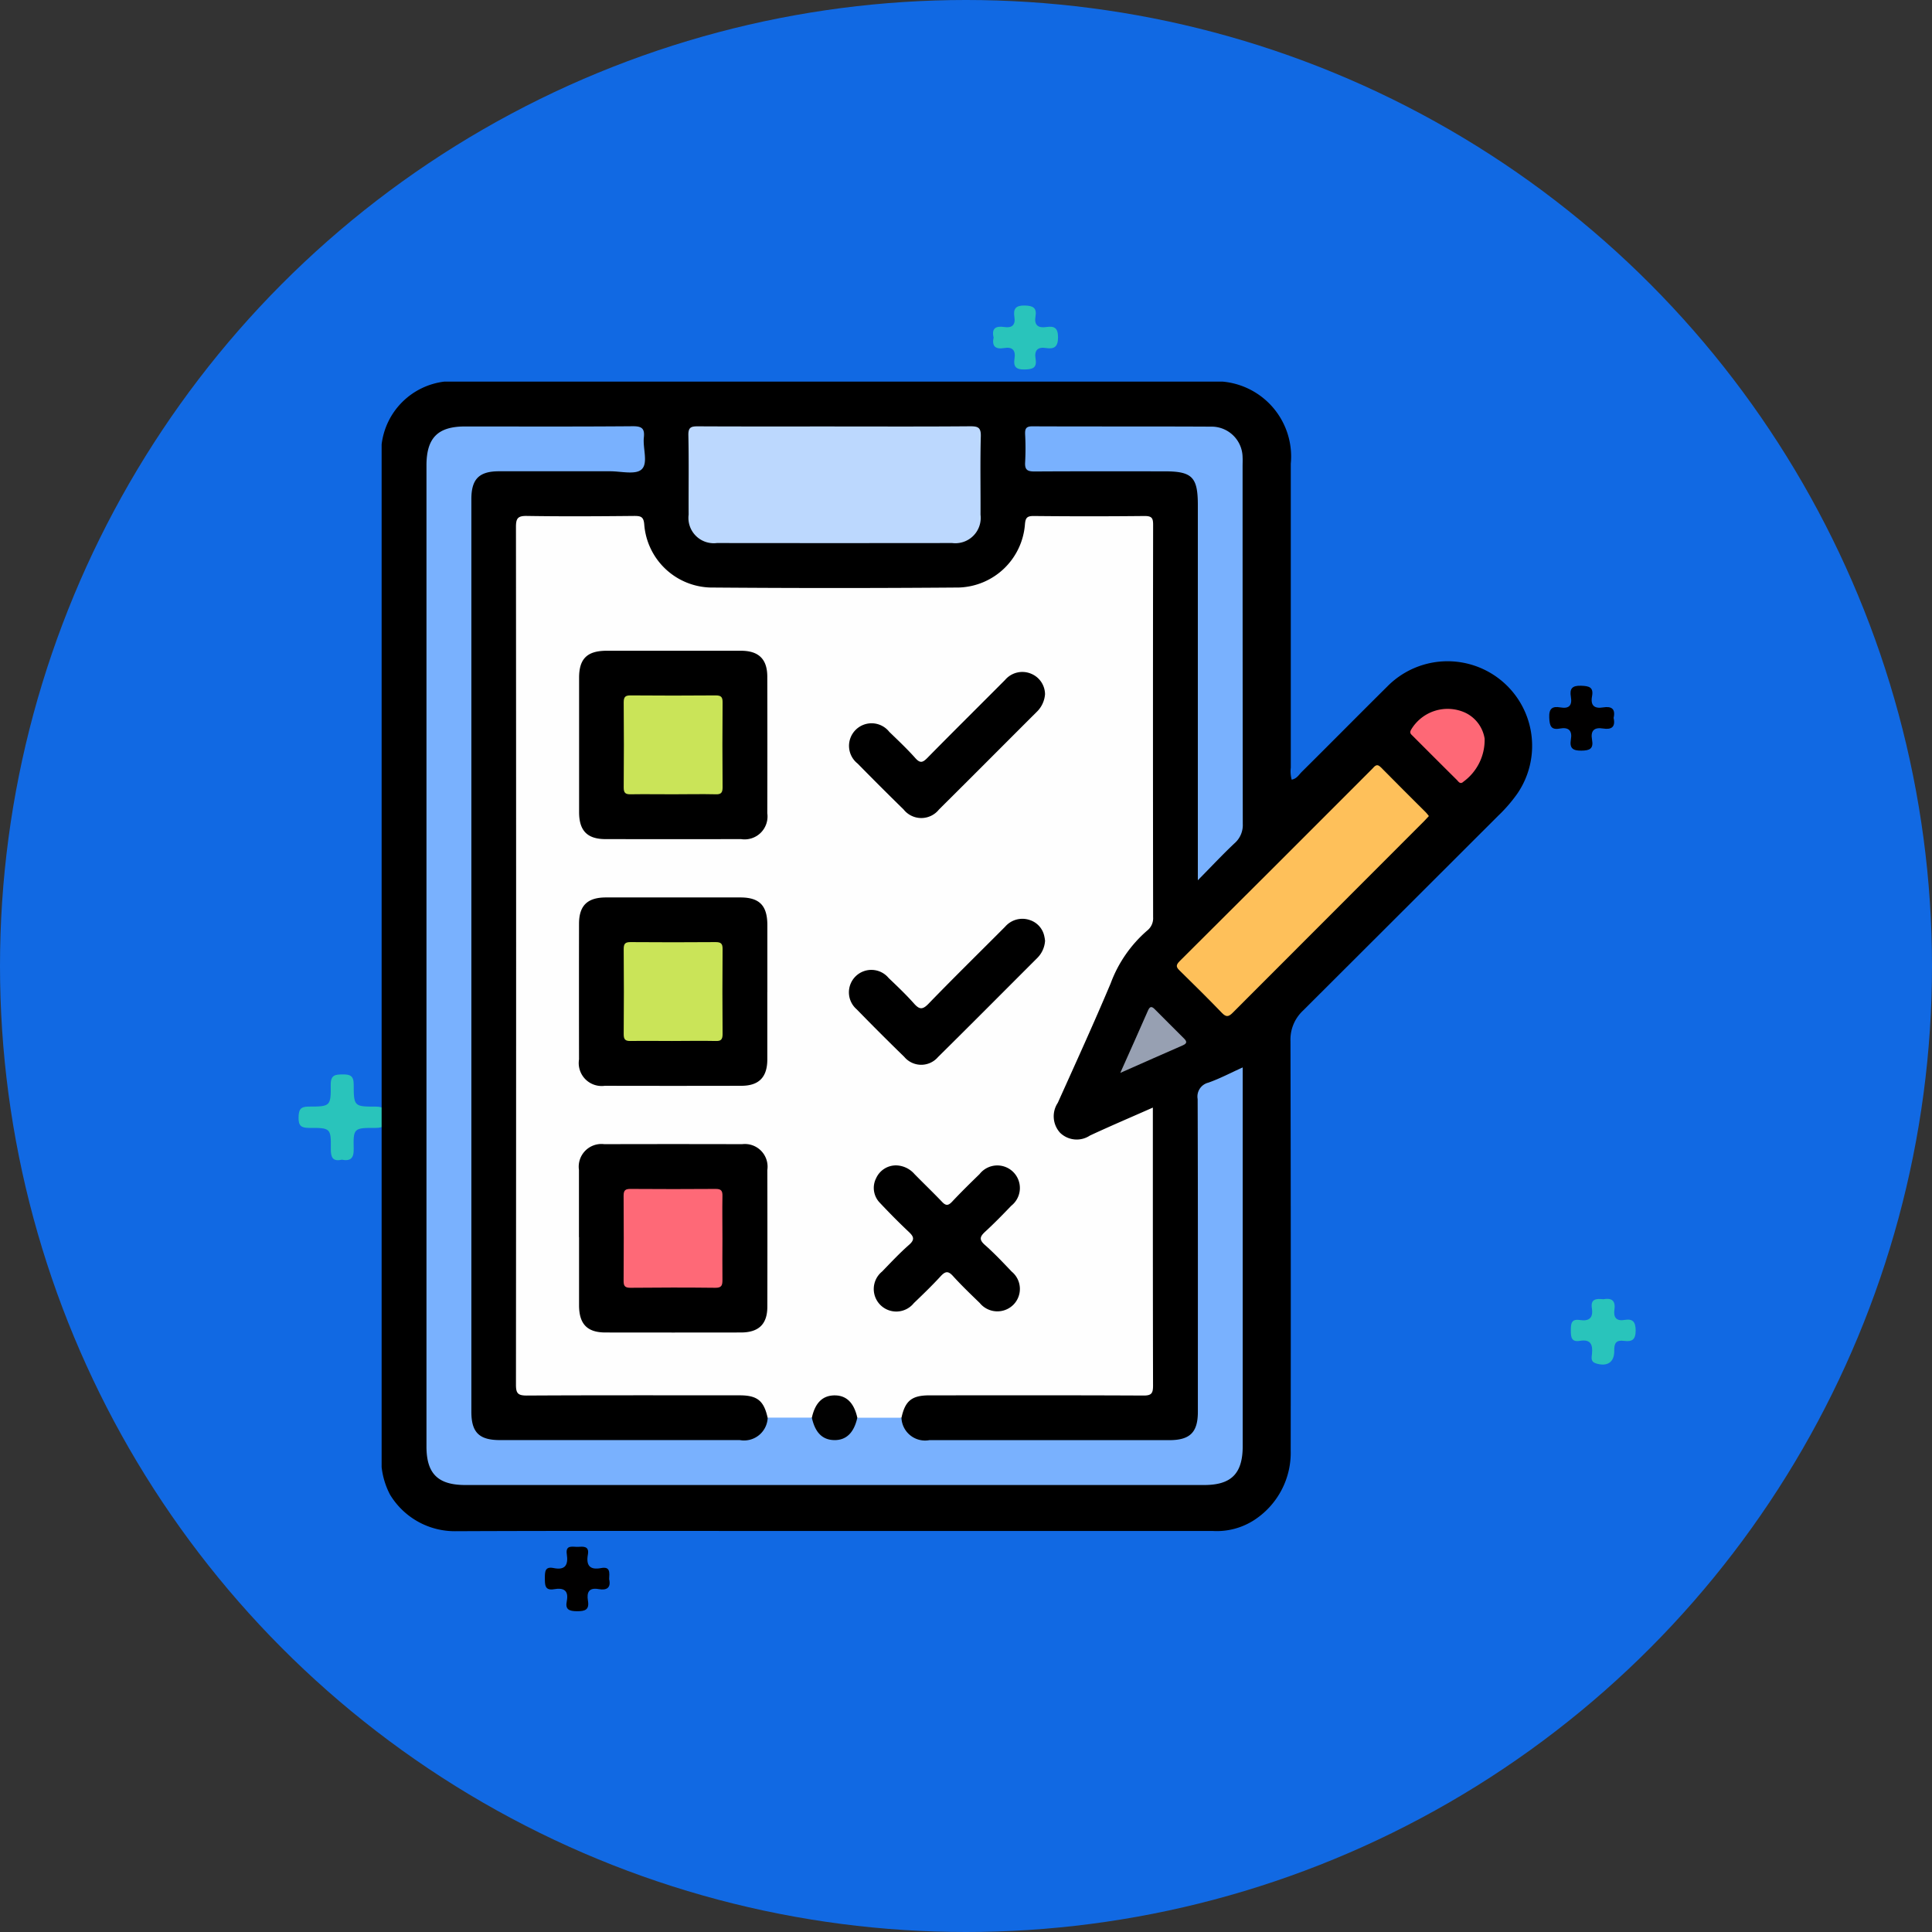 <svg xmlns="http://www.w3.org/2000/svg" xmlns:xlink="http://www.w3.org/1999/xlink" width="81" height="81" viewBox="0 0 81 81">
  <rect x="0" y="0" width="81" height="81" fill="#333333" stroke="none"/>
  <defs>
    <clipPath id="clip-path">
      <rect id="Rectángulo_38133" data-name="Rectángulo 38133" width="48.24" height="48.195" fill="none"/>
    </clipPath>
  </defs>
  <g id="Grupo_158630" data-name="Grupo 158630" transform="translate(-1171.189 -5097.419)">
    <circle id="Elipse_4760" data-name="Elipse 4760" cx="40.5" cy="40.5" r="40.5" transform="translate(1171.189 5097.419)" fill="#1169e3"/>
    <g id="Grupo_156593" data-name="Grupo 156593" transform="translate(1183.708 5110.227)">
      <path id="Trazado_127053" data-name="Trazado 127053" d="M15.128,123.211c-.375.084-.462-.093-.459-.444.01-.878-.005-.894-.915-.889-.338,0-.443-.1-.437-.438.006-.312.063-.457.423-.456.912,0,.935-.015.925-.925,0-.412.2-.419.5-.423s.463.048.463.414c0,.922.019.938.919.935.348,0,.431.124.431.448s-.082.447-.43.445c-.918-.005-.94.012-.92.881.01.4-.14.522-.505.451" transform="translate(-13.318 -87.398)" fill="#29c4bb"/>
      <path id="Trazado_127054" data-name="Trazado 127054" d="M213.357,151.157c.336-.064.522.047.467.427-.046.318.064.5.416.441s.471.073.474.444c0,.389-.156.478-.487.434s-.417.095-.411.41c.01.493-.3.683-.772.533-.226-.071-.177-.252-.162-.394.04-.39-.049-.628-.509-.55-.356.061-.378-.163-.377-.436s.012-.494.373-.438c.389.06.574-.082.509-.494-.062-.393.19-.41.481-.376" transform="translate(-158.657 -109.494)" fill="#29c4bb"/>
      <path id="Trazado_127055" data-name="Trazado 127055" d="M210.152,68.984c.087.375-.085.5-.436.444-.381-.064-.536.092-.468.47s-.093.453-.448.457-.5-.1-.44-.461c.068-.379-.09-.535-.467-.465s-.424-.131-.439-.459c-.017-.385.132-.486.468-.427.365.064.5-.087.439-.444-.059-.341.051-.479.43-.465.335.012.528.059.457.443s.095.528.469.465c.352-.059.523.067.435.442" transform="translate(-155.02 -51.692)" fill="#010000"/>
      <path id="Trazado_127056" data-name="Trazado 127056" d="M54.475,186.354c.082.35-.091.478-.44.415-.411-.074-.507.139-.449.485.065.384-.121.444-.459.442s-.5-.075-.428-.423c.089-.457-.14-.569-.533-.5s-.385-.186-.386-.463.006-.5.37-.423c.491.1.616-.139.55-.578-.063-.42.257-.3.471-.312s.479-.043.413.322c-.082.451.076.66.553.568.4-.076.349.2.338.468" transform="translate(-41.455 -132.953)" fill="#010000"/>
      <path id="Trazado_127057" data-name="Trazado 127057" d="M121.781,17.147c-.094-.4.127-.477.453-.428s.473-.09.421-.424.048-.486.432-.478c.353.007.515.1.453.461s.109.493.458.441c.323-.048.485.029.487.424s-.15.513-.5.457c-.372-.059-.5.11-.441.458.065.39-.144.435-.472.441-.351.007-.465-.125-.413-.446.056-.353-.074-.514-.442-.452s-.513-.088-.432-.453" transform="translate(-92.645 -15.816)" fill="#29c4bb"/>
    </g>
    <g id="Grupo_158634" data-name="Grupo 158634" transform="translate(1187.189 5113.419)">
      <g id="Grupo_158634-2" data-name="Grupo 158634" clip-path="url(#clip-path)">
        <path id="Trazado_133726" data-name="Trazado 133726" d="M0,45.509V2.634A3.012,3.012,0,0,1,2.632,0H35.254a3.154,3.154,0,0,1,2.863,3.442q0,6.37,0,12.74a1.359,1.359,0,0,0,.037.506c.211-.038.3-.2.414-.317,1.211-1.2,2.413-2.418,3.626-3.62a3.546,3.546,0,0,1,5.419,4.526,6.343,6.343,0,0,1-.8.924q-4.09,4.086-8.183,8.17a1.662,1.662,0,0,0-.526,1.287q.02,8.579.009,17.158a3.366,3.366,0,0,1-1.524,2.91,2.883,2.883,0,0,1-1.737.462q-8.6,0-17.2,0c-4.841,0-9.682-.012-14.524.009A3.173,3.173,0,0,1,.35,46.66,3.253,3.253,0,0,1,0,45.509" transform="translate(0 -0.001)"/>
        <path id="Trazado_133727" data-name="Trazado 133727" d="M25.487,52.74c-.157-.712-.435-.938-1.172-.938-2.976,0-5.952-.008-8.929.009-.376,0-.451-.1-.45-.462q.014-17.978,0-35.955c0-.358.076-.467.451-.461,1.5.024,3.007.015,4.511,0,.276,0,.393.034.417.365a2.863,2.863,0,0,0,2.764,2.636q5.216.042,10.432,0A2.869,2.869,0,0,0,36.274,15.3c.022-.278.078-.367.371-.364q2.326.024,4.652,0c.3,0,.353.092.352.369q-.012,8.225,0,16.45a.661.661,0,0,1-.254.566,5.405,5.405,0,0,0-1.525,2.207c-.709,1.683-1.468,3.345-2.218,5.011a1.022,1.022,0,0,0,.1,1.258A1,1,0,0,0,39,40.91c.859-.4,1.73-.77,2.638-1.172v.991c0,3.556,0,7.113.008,10.669,0,.323-.069.414-.4.413-2.992-.015-5.984-.009-8.976-.008-.738,0-1.017.227-1.171.938a3.436,3.436,0,0,1-1.758.1c-.2-.07-.238-.27-.321-.43a.8.8,0,0,0-1.448-.011c-.084.16-.117.36-.318.437a3.381,3.381,0,0,1-1.768-.093" transform="translate(-9.304 -9.302)" fill="#fefefe"/>
        <path id="Trazado_133728" data-name="Trazado 133728" d="M23.05,46.528H24.9a.991.991,0,0,0,1.17.941q5.029,0,10.057,0c.868,0,1.2-.324,1.2-1.187,0-4.371.006-8.743-.009-13.114a.6.6,0,0,1,.447-.687c.48-.168.934-.41,1.442-.639v.506q0,7.685,0,15.37c0,1.152-.476,1.632-1.616,1.632H6.618c-1.152,0-1.632-.475-1.632-1.616q0-20.565,0-41.129c0-1.155.473-1.634,1.612-1.635,2.35,0,4.7.01,7.05-.01.382,0,.49.11.452.469-.05.462.194,1.082-.1,1.345-.257.229-.863.073-1.315.074-1.551,0-3.1,0-4.653,0-.84,0-1.164.326-1.164,1.169q0,19.131,0,38.262c0,.863.326,1.187,1.195,1.187q5.029,0,10.058,0a.992.992,0,0,0,1.171-.941h1.853c.135.076.16.224.223.347a.81.81,0,0,0,1.461,0c.062-.123.088-.27.223-.347" transform="translate(-3.106 -3.09)" fill="#79b1fe"/>
        <path id="Trazado_133729" data-name="Trazado 133729" d="M40.234,4.974c1.894,0,3.788.008,5.682-.008.328,0,.458.046.448.422-.03,1.1-.006,2.192-.012,3.287a1.063,1.063,0,0,1-1.189,1.186q-4.931.006-9.862,0a1.062,1.062,0,0,1-1.187-1.189c-.006-1.111.013-2.223-.011-3.334-.007-.334.12-.371.4-.37,1.91.01,3.819.005,5.729.005" transform="translate(-21.243 -3.094)" fill="#bcd8fe"/>
        <path id="Trazado_133730" data-name="Trazado 133730" d="M78.787,24.007V8.272c0-1.172-.238-1.414-1.39-1.414-1.817,0-3.634-.006-5.451.006-.3,0-.419-.063-.4-.384a10.89,10.89,0,0,0,0-1.174c-.008-.224.029-.336.3-.335,2.506.011,5.012,0,7.518.013A1.3,1.3,0,0,1,80.663,6.27c.007.125,0,.25,0,.376q0,7.5.008,14.991a1.012,1.012,0,0,1-.346.815c-.5.471-.968.973-1.543,1.555" transform="translate(-44.567 -3.097)" fill="#79b1fe"/>
        <path id="Trazado_133731" data-name="Trazado 133731" d="M98.971,44.782c-.074.079-.135.149-.2.214q-4.017,4.017-8.03,8.038c-.176.176-.277.175-.447,0-.577-.6-1.166-1.18-1.758-1.761-.141-.138-.2-.22-.022-.4q4.044-4.023,8.073-8.062c.106-.106.19-.259.373-.072.624.637,1.26,1.263,1.89,1.894.041.041.075.091.121.148" transform="translate(-55.065 -26.568)" fill="#fec05a"/>
        <path id="Trazado_133732" data-name="Trazado 133732" d="M117.484,37.622a2.165,2.165,0,0,1-.893,1.807c-.126.12-.2,0-.267-.072q-.932-.925-1.859-1.855c-.062-.062-.133-.108-.077-.233a1.778,1.778,0,0,1,2.28-.737,1.455,1.455,0,0,1,.816,1.09" transform="translate(-71.24 -22.653)" fill="#fe6876"/>
        <path id="Trazado_133733" data-name="Trazado 133733" d="M82.13,72.291c.417-.936.793-1.77,1.159-2.609.092-.212.181-.162.3-.039.4.4.794.8,1.2,1.2.137.133.149.216-.044.3-.839.365-1.675.738-2.616,1.153" transform="translate(-51.159 -43.315)" fill="#97a0b2"/>
        <path id="Trazado_133734" data-name="Trazado 133734" d="M25.906,29.918c.939,0,1.878,0,2.818,0,.747,0,1.106.35,1.108,1.082q.007,2.865,0,5.73a.96.96,0,0,1-1.1,1.085q-2.841.005-5.682,0c-.765,0-1.107-.351-1.108-1.129q0-2.818,0-5.636c0-.8.339-1.129,1.152-1.132.939,0,1.878,0,2.818,0" transform="translate(-13.663 -18.635)"/>
        <path id="Trazado_133735" data-name="Trazado 133735" d="M29.833,61.317c0,.939,0,1.879,0,2.818,0,.746-.351,1.105-1.082,1.107q-2.864.007-5.729,0a.961.961,0,0,1-1.083-1.106q-.005-2.841,0-5.683c0-.765.35-1.106,1.129-1.107q2.818,0,5.635,0c.8,0,1.129.339,1.132,1.152,0,.939,0,1.879,0,2.818" transform="translate(-13.663 -35.72)"/>
        <path id="Trazado_133736" data-name="Trazado 133736" d="M21.936,88.671c0-.939,0-1.879,0-2.818A.952.952,0,0,1,23,84.772q2.888-.008,5.776,0a.951.951,0,0,1,1.058,1.083q.006,2.865,0,5.73c0,.733-.361,1.081-1.107,1.082q-2.841.005-5.682,0c-.763,0-1.1-.353-1.105-1.131,0-.955,0-1.91,0-2.865" transform="translate(-13.663 -52.802)"/>
        <path id="Trazado_133737" data-name="Trazado 133737" d="M55.686,87.135a1.056,1.056,0,0,1,.746.363c.383.391.779.77,1.157,1.166.155.164.256.164.413,0,.375-.4.766-.783,1.158-1.164a.946.946,0,1,1,1.333,1.324c-.358.372-.718.743-1.1,1.093-.215.2-.262.327-.014.548.4.352.764.74,1.131,1.125a.94.94,0,0,1,.074,1.381.952.952,0,0,1-1.415-.067c-.383-.37-.767-.739-1.124-1.132-.2-.222-.321-.2-.514.008-.359.392-.743.762-1.127,1.13a.944.944,0,1,1-1.329-1.326c.37-.383.735-.772,1.134-1.123.258-.227.179-.356-.024-.547-.41-.387-.806-.787-1.194-1.2a.894.894,0,0,1-.166-1.044.91.91,0,0,1,.858-.535" transform="translate(-34.092 -54.275)"/>
        <path id="Trazado_133738" data-name="Trazado 133738" d="M60.175,33.213a1.145,1.145,0,0,1-.356.748c-1.364,1.361-2.722,2.728-4.09,4.085a.947.947,0,0,1-1.482,0q-.974-.953-1.929-1.926a.946.946,0,1,1,1.329-1.328c.372.359.749.715,1.092,1.1.206.232.317.18.508-.014,1.076-1.094,2.168-2.174,3.251-3.262a.95.95,0,0,1,1.112-.255.937.937,0,0,1,.565.85" transform="translate(-32.362 -20.107)"/>
        <path id="Trazado_133739" data-name="Trazado 133739" d="M60.174,60.64a1.114,1.114,0,0,1-.329.723c-1.385,1.384-2.765,2.774-4.158,4.15a.927.927,0,0,1-1.415-.007q-1.01-.983-1.994-1.993A.941.941,0,1,1,53.617,62.2c.363.346.727.692,1.06,1.066.224.252.354.278.611.013,1.056-1.092,2.142-2.155,3.214-3.232a.954.954,0,0,1,1.026-.28.905.905,0,0,1,.62.706c.015.06.02.123.028.17" transform="translate(-32.36 -37.196)"/>
        <path id="Trazado_133740" data-name="Trazado 133740" d="M49.737,113.642c-.141.636-.47.952-.977.939-.491-.012-.794-.319-.93-.939.136-.616.441-.924.93-.936.508-.013.836.3.977.936" transform="translate(-29.793 -70.204)" fill="#010101"/>
        <path id="Trazado_133741" data-name="Trazado 133741" d="M28.985,39.037c-.594,0-1.189-.009-1.782,0-.224.005-.293-.064-.291-.29q.015-1.783,0-3.565c0-.224.064-.293.29-.291q1.782.015,3.565,0c.224,0,.293.064.291.29q-.015,1.782,0,3.565c0,.224-.064.3-.29.291-.594-.014-1.188,0-1.782,0" transform="translate(-16.763 -21.736)" fill="#cae458"/>
        <path id="Trazado_133742" data-name="Trazado 133742" d="M28.937,66.464c-.578,0-1.157-.009-1.735,0-.226.006-.292-.067-.29-.291q.015-1.782,0-3.565c0-.226.067-.292.291-.29q1.782.014,3.565,0c.225,0,.292.067.29.291q-.015,1.782,0,3.565c0,.226-.066.3-.291.29-.61-.014-1.22,0-1.829,0" transform="translate(-16.763 -38.82)" fill="#cae458"/>
        <path id="Trazado_133743" data-name="Trazado 133743" d="M31.052,91.83c0,.578-.008,1.157,0,1.735,0,.226-.033.334-.3.33-1.187-.014-2.375-.012-3.563,0-.237,0-.283-.088-.281-.3q.012-1.782,0-3.564c0-.237.088-.283.3-.281,1.188.008,2.376.01,3.563,0,.237,0,.285.087.281.3-.011.594,0,1.188,0,1.782" transform="translate(-16.763 -55.904)" fill="#fe6977"/>
      </g>
    </g>
  </g>
</svg>
